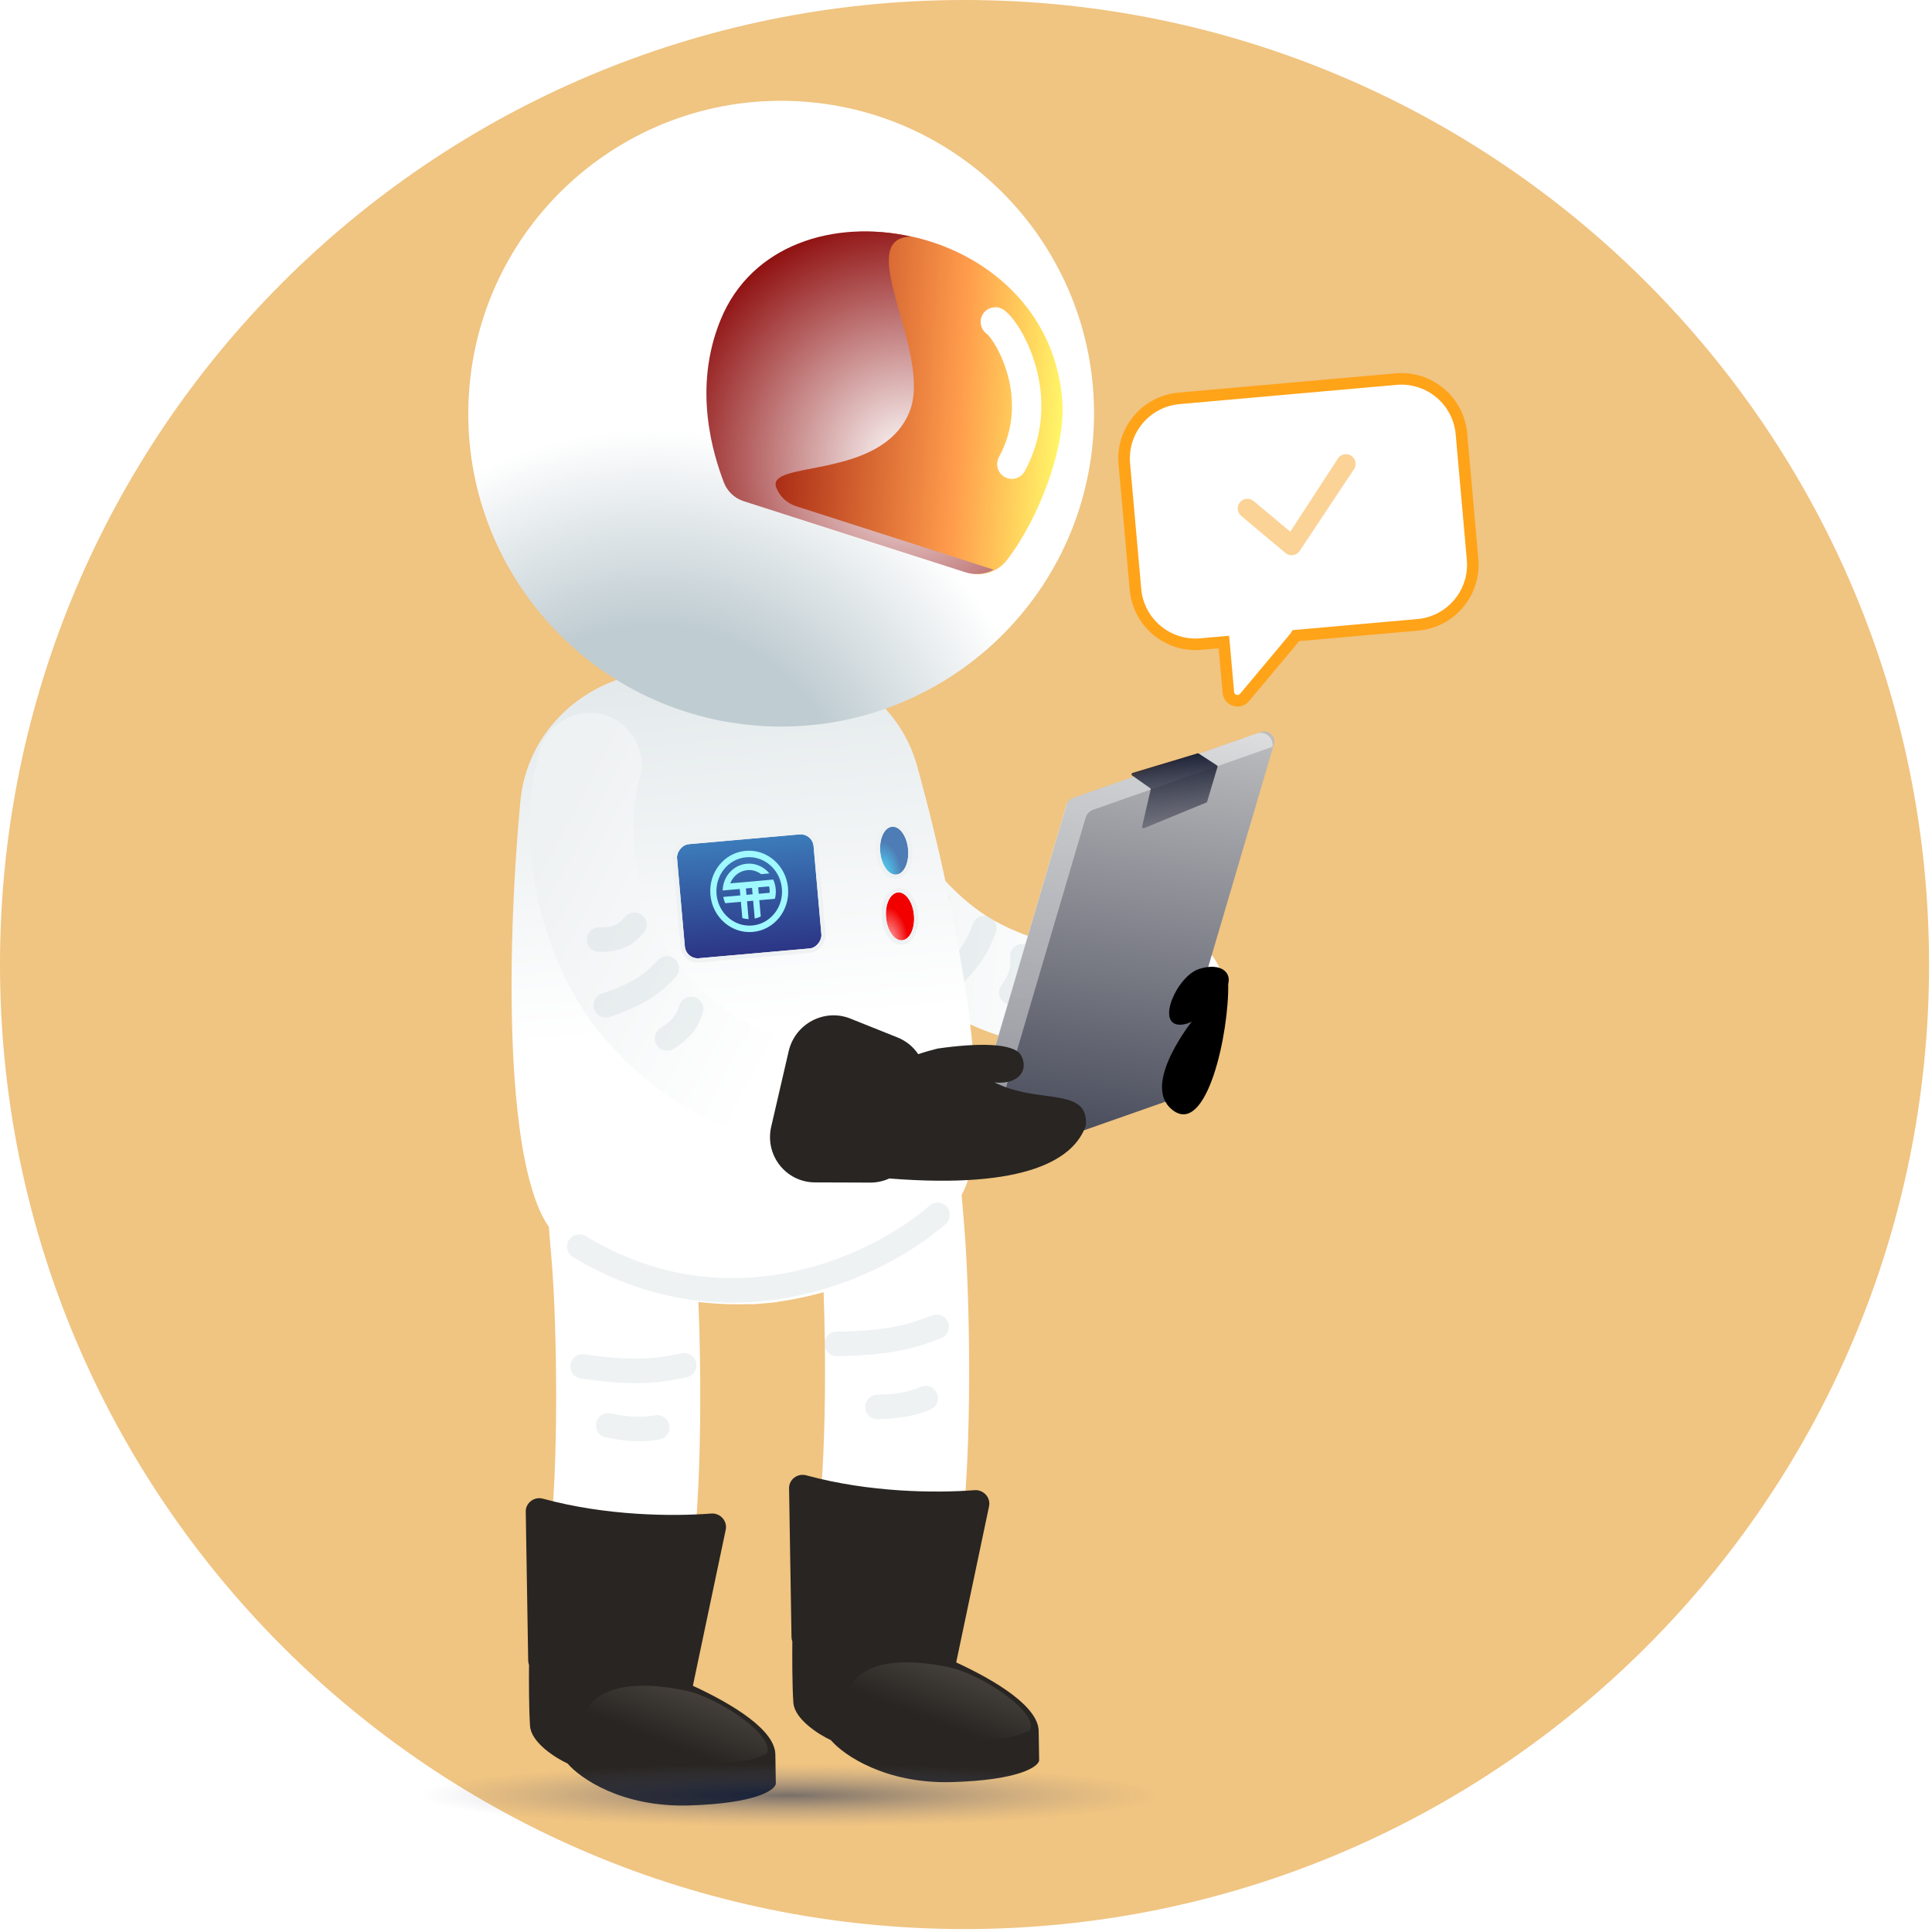 <svg width="138" height="138" viewBox="0 0 138 138" fill="none" xmlns="http://www.w3.org/2000/svg">
<path d="M137.79 68.895C137.79 106.945 106.945 137.79 68.895 137.79C30.846 137.79 0 106.945 0 68.895C0 30.845 30.846 0 68.895 0C106.945 0 137.79 30.845 137.79 68.895Z" fill="#F0C481"/>
<g filter="url(#filter0_d_1799_29089)">
<path d="M59.642 54.55C60.344 60.379 64.729 66.079 69.226 68.59C72.526 70.432 77.889 72.099 83.674 70.145" stroke="url(#paint0_linear_1799_29089)" stroke-width="7.412" stroke-linecap="round"/>
<path d="M70.312 65.874C69.925 66.869 69.498 68.09 67.288 69.977" stroke="#C7D2D7" stroke-opacity="0.3" stroke-width="1.75" stroke-linecap="round"/>
<path d="M66.978 63.878C66.753 64.496 66.511 65.272 65.05 65.827" stroke="#C7D2D7" stroke-opacity="0.3" stroke-width="1.75" stroke-linecap="round"/>
<path d="M73.024 67.888C73.061 68.491 73.138 69.227 72.242 70.488" stroke="#C7D2D7" stroke-opacity="0.3" stroke-width="1.75" stroke-linecap="round"/>
</g>
<g filter="url(#filter1_d_1799_29089)">
<path d="M54.346 46.87C59.405 46.421 64.156 49.408 65.511 54.303C68.565 65.338 71.135 79.889 68.834 84.65C66.307 89.878 59.798 91.977 55.581 92.57L55.582 92.58C55.293 92.62 54.975 92.655 54.635 92.682C54.294 92.715 53.976 92.737 53.684 92.749L53.683 92.738C49.428 92.897 42.651 91.977 39.243 87.276C36.14 82.994 36.108 68.218 37.171 56.818C37.643 51.761 41.794 47.984 46.852 47.535L54.346 46.87Z" fill="url(#paint1_linear_1799_29089)"/>
<g filter="url(#filter2_d_1799_29089)">
<rect width="9.793" height="8.181" rx="0.927" transform="matrix(-0.996 0.088 0.088 0.996 58.032 58.693)" fill="url(#paint2_linear_1799_29089)"/>
<rect x="0.14" y="-0.167" width="10.101" height="8.49" rx="1.081" transform="matrix(-0.996 0.088 0.088 0.996 58.326 58.68)" stroke="#EFF2F3" stroke-width="0.309"/>
</g>
<path d="M52.172 62.684L52.161 62.685C52.357 62.171 52.817 61.79 53.383 61.74C53.748 61.708 54.094 61.819 54.369 62.028L54.378 62.027L54.958 61.976C54.57 61.504 53.978 61.226 53.342 61.282C52.372 61.368 51.64 62.202 51.618 63.195L52.839 63.087L52.88 63.545L51.659 63.653L51.66 63.657C51.691 63.813 51.74 63.962 51.804 64.102L52.92 64.003L53.024 65.169C53.168 65.21 53.318 65.234 53.472 65.24L53.359 63.964L53.797 63.925L53.911 65.201C54.061 65.169 54.205 65.118 54.339 65.052L54.236 63.886L55.352 63.787C55.409 63.566 55.43 63.331 55.409 63.09C55.387 62.848 55.325 62.62 55.23 62.413L54.971 62.436L52.172 62.684V62.684ZM53.757 63.467L53.319 63.506L53.278 63.048L53.716 63.009L53.757 63.467ZM54.974 63.359L54.196 63.428L54.155 62.97L54.934 62.901C54.951 62.975 54.964 63.051 54.97 63.129C54.977 63.206 54.978 63.283 54.974 63.359Z" fill="#9FF9FF"/>
<path d="M53.259 60.361C51.727 60.497 50.601 61.904 50.743 63.504C50.885 65.103 52.241 66.29 53.773 66.154C55.304 66.018 56.431 64.611 56.289 63.012C56.147 61.412 54.79 60.225 53.259 60.361ZM53.732 65.695C52.443 65.809 51.301 64.811 51.182 63.465C51.063 62.119 52.011 60.934 53.3 60.82C54.589 60.706 55.73 61.704 55.85 63.051C55.969 64.397 55.021 65.581 53.732 65.695Z" fill="#9FF9FF"/>
<g filter="url(#filter3_d_1799_29089)">
<ellipse rx="1.001" ry="1.717" transform="matrix(-0.996 0.088 0.088 0.996 63.87 59.938)" fill="url(#paint3_radial_1799_29089)"/>
<path d="M64.035 61.801C63.682 61.833 63.369 61.614 63.146 61.298C62.919 60.979 62.762 60.534 62.718 60.04C62.675 59.545 62.751 59.08 62.917 58.725C63.082 58.375 63.351 58.105 63.704 58.074C64.057 58.042 64.37 58.261 64.593 58.577C64.82 58.896 64.977 59.341 65.021 59.835C65.064 60.33 64.988 60.795 64.822 61.15C64.657 61.5 64.388 61.77 64.035 61.801Z" stroke="#EFF2F3" stroke-width="0.309"/>
</g>
<g filter="url(#filter4_d_1799_29089)">
<ellipse rx="1.001" ry="1.717" transform="matrix(-0.996 0.088 0.088 0.996 64.286 64.63)" fill="url(#paint4_radial_1799_29089)"/>
<path d="M64.451 66.494C64.098 66.525 63.786 66.307 63.562 65.991C63.336 65.671 63.178 65.227 63.135 64.732C63.091 64.237 63.167 63.772 63.334 63.418C63.498 63.067 63.768 62.797 64.12 62.766C64.473 62.735 64.786 62.953 65.01 63.269C65.236 63.588 65.393 64.033 65.437 64.528C65.481 65.022 65.405 65.488 65.238 65.842C65.073 66.192 64.804 66.462 64.451 66.494Z" stroke="#EFF2F3" stroke-width="0.309"/>
</g>
<path d="M58.622 88.113L58.197 82.984L68.457 82.134L68.882 87.263L58.622 88.113ZM68.607 109.691C68.216 112.507 65.616 114.472 62.8 114.081C59.985 113.69 58.019 111.09 58.41 108.275L68.607 109.691ZM68.882 87.263C69.265 91.893 69.504 103.233 68.607 109.691L58.41 108.275C59.158 102.888 58.977 92.398 58.622 88.113L68.882 87.263Z" fill="white"/>
<path d="M39.417 89.817L38.992 84.688L49.252 83.838L49.677 88.968L39.417 89.817ZM49.402 111.395C49.011 114.211 46.411 116.176 43.596 115.785C40.78 115.394 38.814 112.795 39.205 109.979L49.402 111.395ZM49.677 88.968C50.06 93.597 50.299 104.937 49.402 111.395L39.205 109.979C39.953 104.593 39.772 94.103 39.417 89.817L49.677 88.968Z" fill="white"/>
<path d="M66.972 86.358C62.995 89.867 52.307 95.235 41.377 88.629" stroke="#C7D2D7" stroke-opacity="0.3" stroke-width="1.75" stroke-linecap="round"/>
<path d="M66.908 94.358C65.53 94.876 63.89 95.543 59.755 95.576" stroke="#C7D2D7" stroke-opacity="0.3" stroke-width="1.75" stroke-linecap="round"/>
<path d="M48.871 97.104C47.429 97.4 45.705 97.802 41.615 97.188" stroke="#C7D2D7" stroke-opacity="0.3" stroke-width="1.75" stroke-linecap="round"/>
<path d="M66.126 99.455C65.462 99.714 64.672 100.046 62.671 100.087" stroke="#C7D2D7" stroke-opacity="0.3" stroke-width="1.75" stroke-linecap="round"/>
<path d="M46.953 101.545C46.249 101.653 45.406 101.804 43.444 101.405" stroke="#C7D2D7" stroke-opacity="0.3" stroke-width="1.75" stroke-linecap="round"/>
</g>
<g filter="url(#filter5_d_1799_29089)">
<path d="M54.368 52.851C42.051 52.062 32.706 41.437 33.495 29.119C34.285 16.802 44.91 7.457 57.227 8.247C69.544 9.037 78.889 19.662 78.1 31.979C77.31 44.296 66.685 53.641 54.368 52.851Z" fill="url(#paint5_radial_1799_29089)"/>
<path d="M69.076 41.881C70.115 42.216 71.257 41.871 71.924 41.003C74.171 38.102 76.139 33.018 75.878 29.627C74.892 16.605 55.955 13.212 51.599 23.875C49.597 28.793 51.087 33.502 51.841 35.476C52.084 36.104 52.605 36.6 53.248 36.805L69.076 41.881Z" fill="url(#paint6_linear_1799_29089)"/>
<g style="mix-blend-mode:multiply">
<path d="M51.468 23.852C53.665 18.454 59.602 16.67 65.046 17.9C60.843 18.034 66.66 26.259 64.96 30.42C62.958 35.338 54.694 33.838 55.447 35.827C55.691 36.455 56.211 36.951 56.855 37.156L70.971 41.689C70.367 42.023 69.631 42.096 68.944 41.872L53.116 36.797C52.472 36.592 51.952 36.095 51.708 35.468C50.955 33.479 49.45 28.784 51.468 23.852Z" fill="url(#paint7_radial_1799_29089)"/>
</g>
<path d="M71.095 23.994C71.967 24.579 74.882 29.363 72.275 34.156" stroke="white" stroke-width="2.099" stroke-linecap="round"/>
</g>
<path fill-rule="evenodd" clip-rule="evenodd" d="M50.799 108.11C48.048 108.322 43.309 108.285 38.779 107.049C38.164 106.881 37.543 107.34 37.554 107.976L37.728 118.608C37.73 118.717 37.749 118.823 37.788 118.922C37.777 119.92 37.776 122.121 37.861 123.29C37.946 124.476 39.685 125.57 40.544 125.968C41.441 127.026 44.431 129.105 49.213 128.961C53.996 128.817 55.341 127.871 55.416 127.416C55.423 127.801 55.425 127.919 55.382 125.313C55.354 123.596 52.435 121.772 49.49 120.413C49.493 120.399 49.497 120.385 49.499 120.372L51.838 109.264C51.97 108.636 51.439 108.061 50.799 108.11Z" fill="#282522"/>
<path d="M46.198 125.413C50.401 126.636 53.656 125.829 54.758 125.273C55.438 123.999 51.277 121.216 48.894 120.738C45.338 120.024 43.324 120.535 42.311 121.582C40.931 123.009 41.996 124.191 46.198 125.413Z" fill="url(#paint8_linear_1799_29089)"/>
<path fill-rule="evenodd" clip-rule="evenodd" d="M69.608 106.441C66.856 106.653 62.117 106.616 57.587 105.38C56.973 105.212 56.352 105.671 56.362 106.307L56.536 116.939C56.538 117.048 56.558 117.154 56.596 117.253C56.586 118.251 56.585 120.452 56.669 121.621C56.755 122.807 58.494 123.901 59.353 124.299C60.25 125.357 63.24 127.436 68.022 127.292C72.804 127.148 74.15 126.202 74.225 125.747C74.231 126.132 74.233 126.25 74.191 123.644C74.162 121.927 71.243 120.103 68.299 118.744C68.302 118.73 68.305 118.716 68.308 118.703L70.646 107.595C70.778 106.967 70.248 106.392 69.608 106.441Z" fill="#282522"/>
<path d="M65.007 123.744C69.209 124.967 72.464 124.16 73.566 123.604C74.247 122.33 70.086 119.547 67.702 119.069C64.147 118.355 62.133 118.866 61.12 119.913C59.74 121.34 60.804 122.522 65.007 123.744Z" fill="url(#paint9_linear_1799_29089)"/>
<g filter="url(#filter6_d_1799_29089)">
<path d="M42.118 54.212C40.532 59.865 42.397 66.811 45.588 70.854C47.929 73.821 52.244 77.416 58.336 77.83" stroke="url(#paint10_linear_1799_29089)" stroke-width="7.412" stroke-linecap="round"/>
<path d="M47.632 68.762C46.893 69.533 46.03 70.497 43.266 71.392" stroke="#C7D2D7" stroke-opacity="0.3" stroke-width="1.75" stroke-linecap="round"/>
<path d="M45.318 65.642C44.874 66.125 44.352 66.75 42.79 66.701" stroke="#C7D2D7" stroke-opacity="0.3" stroke-width="1.75" stroke-linecap="round"/>
<path d="M49.364 71.663C49.167 72.234 48.957 72.943 47.645 73.763" stroke="#C7D2D7" stroke-opacity="0.3" stroke-width="1.75" stroke-linecap="round"/>
</g>
<path d="M76.19 57.476C76.255 57.254 76.424 57.077 76.642 57L90.06 52.289C90.614 52.095 91.156 52.61 90.99 53.173L83.596 78.251C83.531 78.474 83.362 78.651 83.144 78.728L69.726 83.438C69.172 83.633 68.63 83.118 68.796 82.554L76.19 57.476Z" fill="url(#paint11_linear_1799_29089)"/>
<path d="M76.678 56.985C76.414 57.077 76.212 57.291 76.133 57.558L68.842 82.289C68.642 82.967 69.294 83.587 69.962 83.353L70.225 83.261C70.231 83.221 70.24 83.182 70.251 83.142L77.542 58.412C77.621 58.144 77.824 57.931 78.087 57.838L90.899 53.34C90.996 52.711 90.381 52.174 89.753 52.395L76.678 56.985Z" fill="url(#paint12_linear_1799_29089)" fill-opacity="0.5"/>
<g style="mix-blend-mode:multiply">
<path d="M82.149 56.294L80.866 55.39C80.796 55.34 80.813 55.232 80.896 55.207L85.535 53.812C85.564 53.803 85.596 53.807 85.621 53.824L86.921 54.668C86.959 54.693 86.977 54.74 86.963 54.784L86.225 57.257C86.216 57.287 86.194 57.311 86.166 57.323L81.72 59.154C81.643 59.186 81.562 59.117 81.581 59.035L82.19 56.401C82.2 56.361 82.183 56.318 82.149 56.294Z" fill="url(#paint13_linear_1799_29089)"/>
</g>
<path d="M55.087 80.476C54.615 82.515 56.136 84.45 58.216 84.457L62.158 84.471C62.641 84.473 63.103 84.368 63.522 84.177C73.371 84.96 76.766 82.765 77.565 80.367C77.743 77.7 74.416 78.797 71.451 77.504C71.307 77.441 71.165 77.379 71.025 77.318C72.868 77.486 73.471 76.368 72.934 75.385C72.428 74.459 69.712 74.501 66.975 74.897C66.602 74.986 66.121 75.119 65.588 75.299C65.237 74.776 64.733 74.355 64.116 74.108L60.74 72.756C58.883 72.013 56.788 73.122 56.333 75.089L55.087 80.476Z" fill="#282522"/>
<path d="M83.738 79.275C81.294 77.342 85.542 72.076 87.561 70.183C87.625 70.123 87.726 70.165 87.728 70.252C87.803 73.76 86.197 81.221 83.738 79.275Z" fill="black"/>
<path d="M85.689 69.198C87.233 68.736 87.951 69.487 87.73 70.258C87.127 71.257 85.586 73.242 84.241 73.194C82.56 73.135 84.087 69.679 85.689 69.198Z" fill="black"/>
<g filter="url(#filter7_d_1799_29089)">
<path d="M84.219 28.043C81.849 28.253 80.099 30.345 80.309 32.714L81.105 41.684C81.315 44.053 83.406 45.804 85.776 45.593L87.421 45.447L87.74 49.043C87.791 49.625 88.52 49.854 88.895 49.406L92.498 45.101C92.528 45.065 92.553 45.028 92.574 44.99L101.274 44.218C103.644 44.008 105.394 41.917 105.184 39.548L104.388 30.577C104.178 28.208 102.086 26.458 99.717 26.668L84.219 28.043Z" fill="white"/>
<path d="M84.219 28.043C81.849 28.253 80.099 30.345 80.309 32.714L81.105 41.684C81.315 44.053 83.406 45.804 85.776 45.593L87.421 45.447L87.74 49.043C87.791 49.625 88.52 49.854 88.895 49.406L92.498 45.101C92.528 45.065 92.553 45.028 92.574 44.99L101.274 44.218C103.644 44.008 105.394 41.917 105.184 39.548L104.388 30.577C104.178 28.208 102.086 26.458 99.717 26.668L84.219 28.043Z" stroke="#FFA318" stroke-width="0.824"/>
</g>
<path d="M95.512 32.602C95.512 32.602 95.512 32.602 95.512 32.602Z" fill="#FBD397"/>
<path d="M96.676 33.569L92.807 39.395C92.751 39.467 92.68 39.527 92.6 39.571C92.519 39.617 92.429 39.645 92.337 39.655C92.244 39.665 92.15 39.656 92.061 39.629C91.972 39.602 91.889 39.557 91.818 39.498L88.679 36.869L88.675 36.866C88.602 36.809 88.541 36.738 88.495 36.657C88.45 36.575 88.422 36.486 88.412 36.393C88.402 36.3 88.411 36.207 88.438 36.118C88.465 36.029 88.51 35.946 88.57 35.875C88.629 35.803 88.703 35.745 88.786 35.702C88.868 35.66 88.959 35.635 89.052 35.628C89.145 35.622 89.238 35.634 89.326 35.664C89.414 35.694 89.495 35.742 89.564 35.804L92.163 37.978L95.599 32.699C95.602 32.695 95.605 32.691 95.608 32.687L95.636 32.655C95.751 32.534 95.907 32.458 96.074 32.443C96.256 32.426 96.436 32.481 96.577 32.597C96.718 32.712 96.808 32.879 96.827 33.06C96.846 33.241 96.793 33.422 96.68 33.565L96.676 33.569Z" fill="#FBD397"/>
<g filter="url(#filter8_f_1799_29089)">
<path d="M82.698 128.242C82.698 129.481 70.901 130.485 56.349 130.485C41.797 130.485 30 129.481 30 128.242C30 127.004 41.797 126 56.349 126C70.901 126 82.698 127.004 82.698 128.242Z" fill="url(#paint14_radial_1799_29089)" fill-opacity="0.5"/>
</g>
<defs>
<filter id="filter0_d_1799_29089" x="52.936" y="49.619" width="37.395" height="27.8" filterUnits="userSpaceOnUse" color-interpolation-filters="sRGB">
<feFlood flood-opacity="0" result="BackgroundImageFix"/>
<feColorMatrix in="SourceAlpha" type="matrix" values="0 0 0 0 0 0 0 0 0 0 0 0 0 0 0 0 0 0 127 0" result="hardAlpha"/>
<feOffset dy="0.412"/>
<feGaussianBlur stdDeviation="0.206"/>
<feComposite in2="hardAlpha" operator="out"/>
<feColorMatrix type="matrix" values="0 0 0 0 0 0 0 0 0 0 0 0 0 0 0 0 0 0 0.25 0"/>
<feBlend mode="normal" in2="BackgroundImageFix" result="effect1_dropShadow_1799_29089"/>
<feBlend mode="normal" in="SourceGraphic" in2="effect1_dropShadow_1799_29089" result="shape"/>
</filter>
<filter id="filter1_d_1799_29089" x="32.161" y="45.745" width="41.363" height="72.53" filterUnits="userSpaceOnUse" color-interpolation-filters="sRGB">
<feFlood flood-opacity="0" result="BackgroundImageFix"/>
<feColorMatrix in="SourceAlpha" type="matrix" values="0 0 0 0 0 0 0 0 0 0 0 0 0 0 0 0 0 0 127 0" result="hardAlpha"/>
<feOffset dy="0.412"/>
<feGaussianBlur stdDeviation="0.206"/>
<feComposite in2="hardAlpha" operator="out"/>
<feColorMatrix type="matrix" values="0 0 0 0 0 0 0 0 0 0 0 0 0 0 0 0 0 0 0.25 0"/>
<feBlend mode="normal" in2="BackgroundImageFix" result="effect1_dropShadow_1799_29089"/>
<feBlend mode="normal" in="SourceGraphic" in2="effect1_dropShadow_1799_29089" result="shape"/>
</filter>
<filter id="filter2_d_1799_29089" x="47.635" y="58.463" width="11.762" height="10.299" filterUnits="userSpaceOnUse" color-interpolation-filters="sRGB">
<feFlood flood-opacity="0" result="BackgroundImageFix"/>
<feColorMatrix in="SourceAlpha" type="matrix" values="0 0 0 0 0 0 0 0 0 0 0 0 0 0 0 0 0 0 127 0" result="hardAlpha"/>
<feOffset dy="0.412"/>
<feGaussianBlur stdDeviation="0.206"/>
<feComposite in2="hardAlpha" operator="out"/>
<feColorMatrix type="matrix" values="0 0 0 0 0 0 0 0 0 0 0 0 0 0 0 0 0 0 0.25 0"/>
<feBlend mode="normal" in2="BackgroundImageFix" result="effect1_dropShadow_1799_29089"/>
<feBlend mode="normal" in="SourceGraphic" in2="effect1_dropShadow_1799_29089" result="shape"/>
</filter>
<filter id="filter3_d_1799_29089" x="62.14" y="57.916" width="3.459" height="4.866" filterUnits="userSpaceOnUse" color-interpolation-filters="sRGB">
<feFlood flood-opacity="0" result="BackgroundImageFix"/>
<feColorMatrix in="SourceAlpha" type="matrix" values="0 0 0 0 0 0 0 0 0 0 0 0 0 0 0 0 0 0 127 0" result="hardAlpha"/>
<feOffset dy="0.412"/>
<feGaussianBlur stdDeviation="0.206"/>
<feComposite in2="hardAlpha" operator="out"/>
<feColorMatrix type="matrix" values="0 0 0 0 0 0 0 0 0 0 0 0 0 0 0 0 0 0 0.25 0"/>
<feBlend mode="normal" in2="BackgroundImageFix" result="effect1_dropShadow_1799_29089"/>
<feBlend mode="normal" in="SourceGraphic" in2="effect1_dropShadow_1799_29089" result="shape"/>
</filter>
<filter id="filter4_d_1799_29089" x="62.556" y="62.609" width="3.459" height="4.866" filterUnits="userSpaceOnUse" color-interpolation-filters="sRGB">
<feFlood flood-opacity="0" result="BackgroundImageFix"/>
<feColorMatrix in="SourceAlpha" type="matrix" values="0 0 0 0 0 0 0 0 0 0 0 0 0 0 0 0 0 0 127 0" result="hardAlpha"/>
<feOffset dy="0.412"/>
<feGaussianBlur stdDeviation="0.206"/>
<feComposite in2="hardAlpha" operator="out"/>
<feColorMatrix type="matrix" values="0 0 0 0 0 0 0 0 0 0 0 0 0 0 0 0 0 0 0.25 0"/>
<feBlend mode="normal" in2="BackgroundImageFix" result="effect1_dropShadow_1799_29089"/>
<feBlend mode="normal" in="SourceGraphic" in2="effect1_dropShadow_1799_29089" result="shape"/>
</filter>
<filter id="filter5_d_1799_29089" x="24.161" y="-2.087" width="63.272" height="63.273" filterUnits="userSpaceOnUse" color-interpolation-filters="sRGB">
<feFlood flood-opacity="0" result="BackgroundImageFix"/>
<feColorMatrix in="SourceAlpha" type="matrix" values="0 0 0 0 0 0 0 0 0 0 0 0 0 0 0 0 0 0 127 0" result="hardAlpha"/>
<feOffset dy="-1"/>
<feGaussianBlur stdDeviation="2"/>
<feComposite in2="hardAlpha" operator="out"/>
<feColorMatrix type="matrix" values="0 0 0 0 0.093 0 0 0 0 0.338 0 0 0 0 0.249 0 0 0 0.3 0"/>
<feBlend mode="normal" in2="BackgroundImageFix" result="effect1_dropShadow_1799_29089"/>
<feBlend mode="normal" in="SourceGraphic" in2="effect1_dropShadow_1799_29089" result="shape"/>
</filter>
<filter id="filter6_d_1799_29089" x="28.702" y="48.115" width="42.424" height="38.02" filterUnits="userSpaceOnUse" color-interpolation-filters="sRGB">
<feFlood flood-opacity="0" result="BackgroundImageFix"/>
<feColorMatrix in="SourceAlpha" type="matrix" values="0 0 0 0 0 0 0 0 0 0 0 0 0 0 0 0 0 0 127 0" result="hardAlpha"/>
<feOffset dy="0.412"/>
<feGaussianBlur stdDeviation="0.206"/>
<feComposite in2="hardAlpha" operator="out"/>
<feColorMatrix type="matrix" values="0 0 0 0 0 0 0 0 0 0 0 0 0 0 0 0 0 0 0.25 0"/>
<feBlend mode="normal" in2="BackgroundImageFix" result="effect1_dropShadow_1799_29089"/>
<feBlend mode="normal" in="SourceGraphic" in2="effect1_dropShadow_1799_29089" result="shape"/>
</filter>
<filter id="filter7_d_1799_29089" x="79.468" y="26.239" width="26.556" height="24.639" filterUnits="userSpaceOnUse" color-interpolation-filters="sRGB">
<feFlood flood-opacity="0" result="BackgroundImageFix"/>
<feColorMatrix in="SourceAlpha" type="matrix" values="0 0 0 0 0 0 0 0 0 0 0 0 0 0 0 0 0 0 127 0" result="hardAlpha"/>
<feOffset dy="0.412"/>
<feGaussianBlur stdDeviation="0.206"/>
<feComposite in2="hardAlpha" operator="out"/>
<feColorMatrix type="matrix" values="0 0 0 0 0 0 0 0 0 0 0 0 0 0 0 0 0 0 0.25 0"/>
<feBlend mode="normal" in2="BackgroundImageFix" result="effect1_dropShadow_1799_29089"/>
<feBlend mode="normal" in="SourceGraphic" in2="effect1_dropShadow_1799_29089" result="shape"/>
</filter>
<filter id="filter8_f_1799_29089" x="29.513" y="125.513" width="53.672" height="5.459" filterUnits="userSpaceOnUse" color-interpolation-filters="sRGB">
<feFlood flood-opacity="0" result="BackgroundImageFix"/>
<feBlend mode="normal" in="SourceGraphic" in2="BackgroundImageFix" result="shape"/>
<feGaussianBlur stdDeviation="0.244" result="effect1_foregroundBlur_1799_29089"/>
</filter>
<linearGradient id="paint0_linear_1799_29089" x1="58.847" y1="62.556" x2="80.211" y2="64.603" gradientUnits="userSpaceOnUse">
<stop stop-color="#EFF2F3"/>
<stop offset="1" stop-color="white"/>
</linearGradient>
<linearGradient id="paint1_linear_1799_29089" x1="50.599" y1="47.202" x2="54.635" y2="92.683" gradientUnits="userSpaceOnUse">
<stop stop-color="#E3E9EB"/>
<stop offset="0.567" stop-color="white"/>
</linearGradient>
<linearGradient id="paint2_linear_1799_29089" x1="4.896" y1="-10.44" x2="4.896" y2="8.181" gradientUnits="userSpaceOnUse">
<stop stop-color="#50D5FF"/>
<stop offset="1" stop-color="#2C3585"/>
</linearGradient>
<radialGradient id="paint3_radial_1799_29089" cx="0" cy="0" r="1" gradientUnits="userSpaceOnUse" gradientTransform="translate(1.001 1.717) rotate(90) scale(2.501 1.459)">
<stop stop-color="#51E0FF"/>
<stop offset="1" stop-color="#4E7CB4"/>
</radialGradient>
<radialGradient id="paint4_radial_1799_29089" cx="0" cy="0" r="1" gradientUnits="userSpaceOnUse" gradientTransform="translate(1.001 1.717) rotate(90) scale(2.501 1.459)">
<stop stop-color="#FFB3B3"/>
<stop offset="1" stop-color="#F20000"/>
</radialGradient>
<radialGradient id="paint5_radial_1799_29089" cx="0" cy="0" r="1" gradientUnits="userSpaceOnUse" gradientTransform="translate(46.581 59.996) rotate(-176.332) scale(37.362)">
<stop offset="0.381" stop-color="#BFCCD1"/>
<stop offset="0.758" stop-color="white"/>
</radialGradient>
<linearGradient id="paint6_linear_1799_29089" x1="75.902" y1="30.401" x2="50.569" y2="28.777" gradientUnits="userSpaceOnUse">
<stop stop-color="#FFF668"/>
<stop offset="0.29" stop-color="#FF9C4C"/>
<stop offset="1" stop-color="#880000"/>
</linearGradient>
<radialGradient id="paint7_radial_1799_29089" cx="0" cy="0" r="1" gradientUnits="userSpaceOnUse" gradientTransform="translate(64.903 33.895) rotate(-176.332) scale(19.98)">
<stop stop-color="white"/>
<stop offset="0.939" stop-color="#880000"/>
</radialGradient>
<linearGradient id="paint8_linear_1799_29089" x1="49.004" y1="118.877" x2="46.917" y2="124.314" gradientUnits="userSpaceOnUse">
<stop stop-color="#504A44"/>
<stop offset="1" stop-color="#504A44" stop-opacity="0"/>
</linearGradient>
<linearGradient id="paint9_linear_1799_29089" x1="67.812" y1="117.208" x2="65.726" y2="122.645" gradientUnits="userSpaceOnUse">
<stop stop-color="#504A44"/>
<stop offset="1" stop-color="#504A44" stop-opacity="0"/>
</linearGradient>
<linearGradient id="paint10_linear_1799_29089" x1="38.315" y1="61.303" x2="57.262" y2="71.383" gradientUnits="userSpaceOnUse">
<stop stop-color="#EFF2F3"/>
<stop offset="1" stop-color="white"/>
</linearGradient>
<linearGradient id="paint11_linear_1799_29089" x1="76.052" y1="92.581" x2="83.204" y2="46.535" gradientUnits="userSpaceOnUse">
<stop stop-color="#1E2236"/>
<stop offset="1" stop-color="#CECECE"/>
</linearGradient>
<linearGradient id="paint12_linear_1799_29089" x1="79.68" y1="80.442" x2="85.103" y2="51.366" gradientUnits="userSpaceOnUse">
<stop stop-color="#DFDFDF"/>
<stop offset="0.879" stop-color="#F0F3F4"/>
<stop offset="1" stop-color="white"/>
</linearGradient>
<linearGradient id="paint13_linear_1799_29089" x1="83.748" y1="53.961" x2="84.195" y2="58.994" gradientUnits="userSpaceOnUse">
<stop stop-color="#1E2236"/>
<stop offset="1" stop-color="#1E2236" stop-opacity="0.35"/>
</linearGradient>
<radialGradient id="paint14_radial_1799_29089" cx="0" cy="0" r="1" gradientUnits="userSpaceOnUse" gradientTransform="translate(56.349 128.242) rotate(90) scale(2.242 26.349)">
<stop stop-color="#021B51"/>
<stop offset="1" stop-color="#75758F" stop-opacity="0"/>
</radialGradient>
</defs>
</svg>

